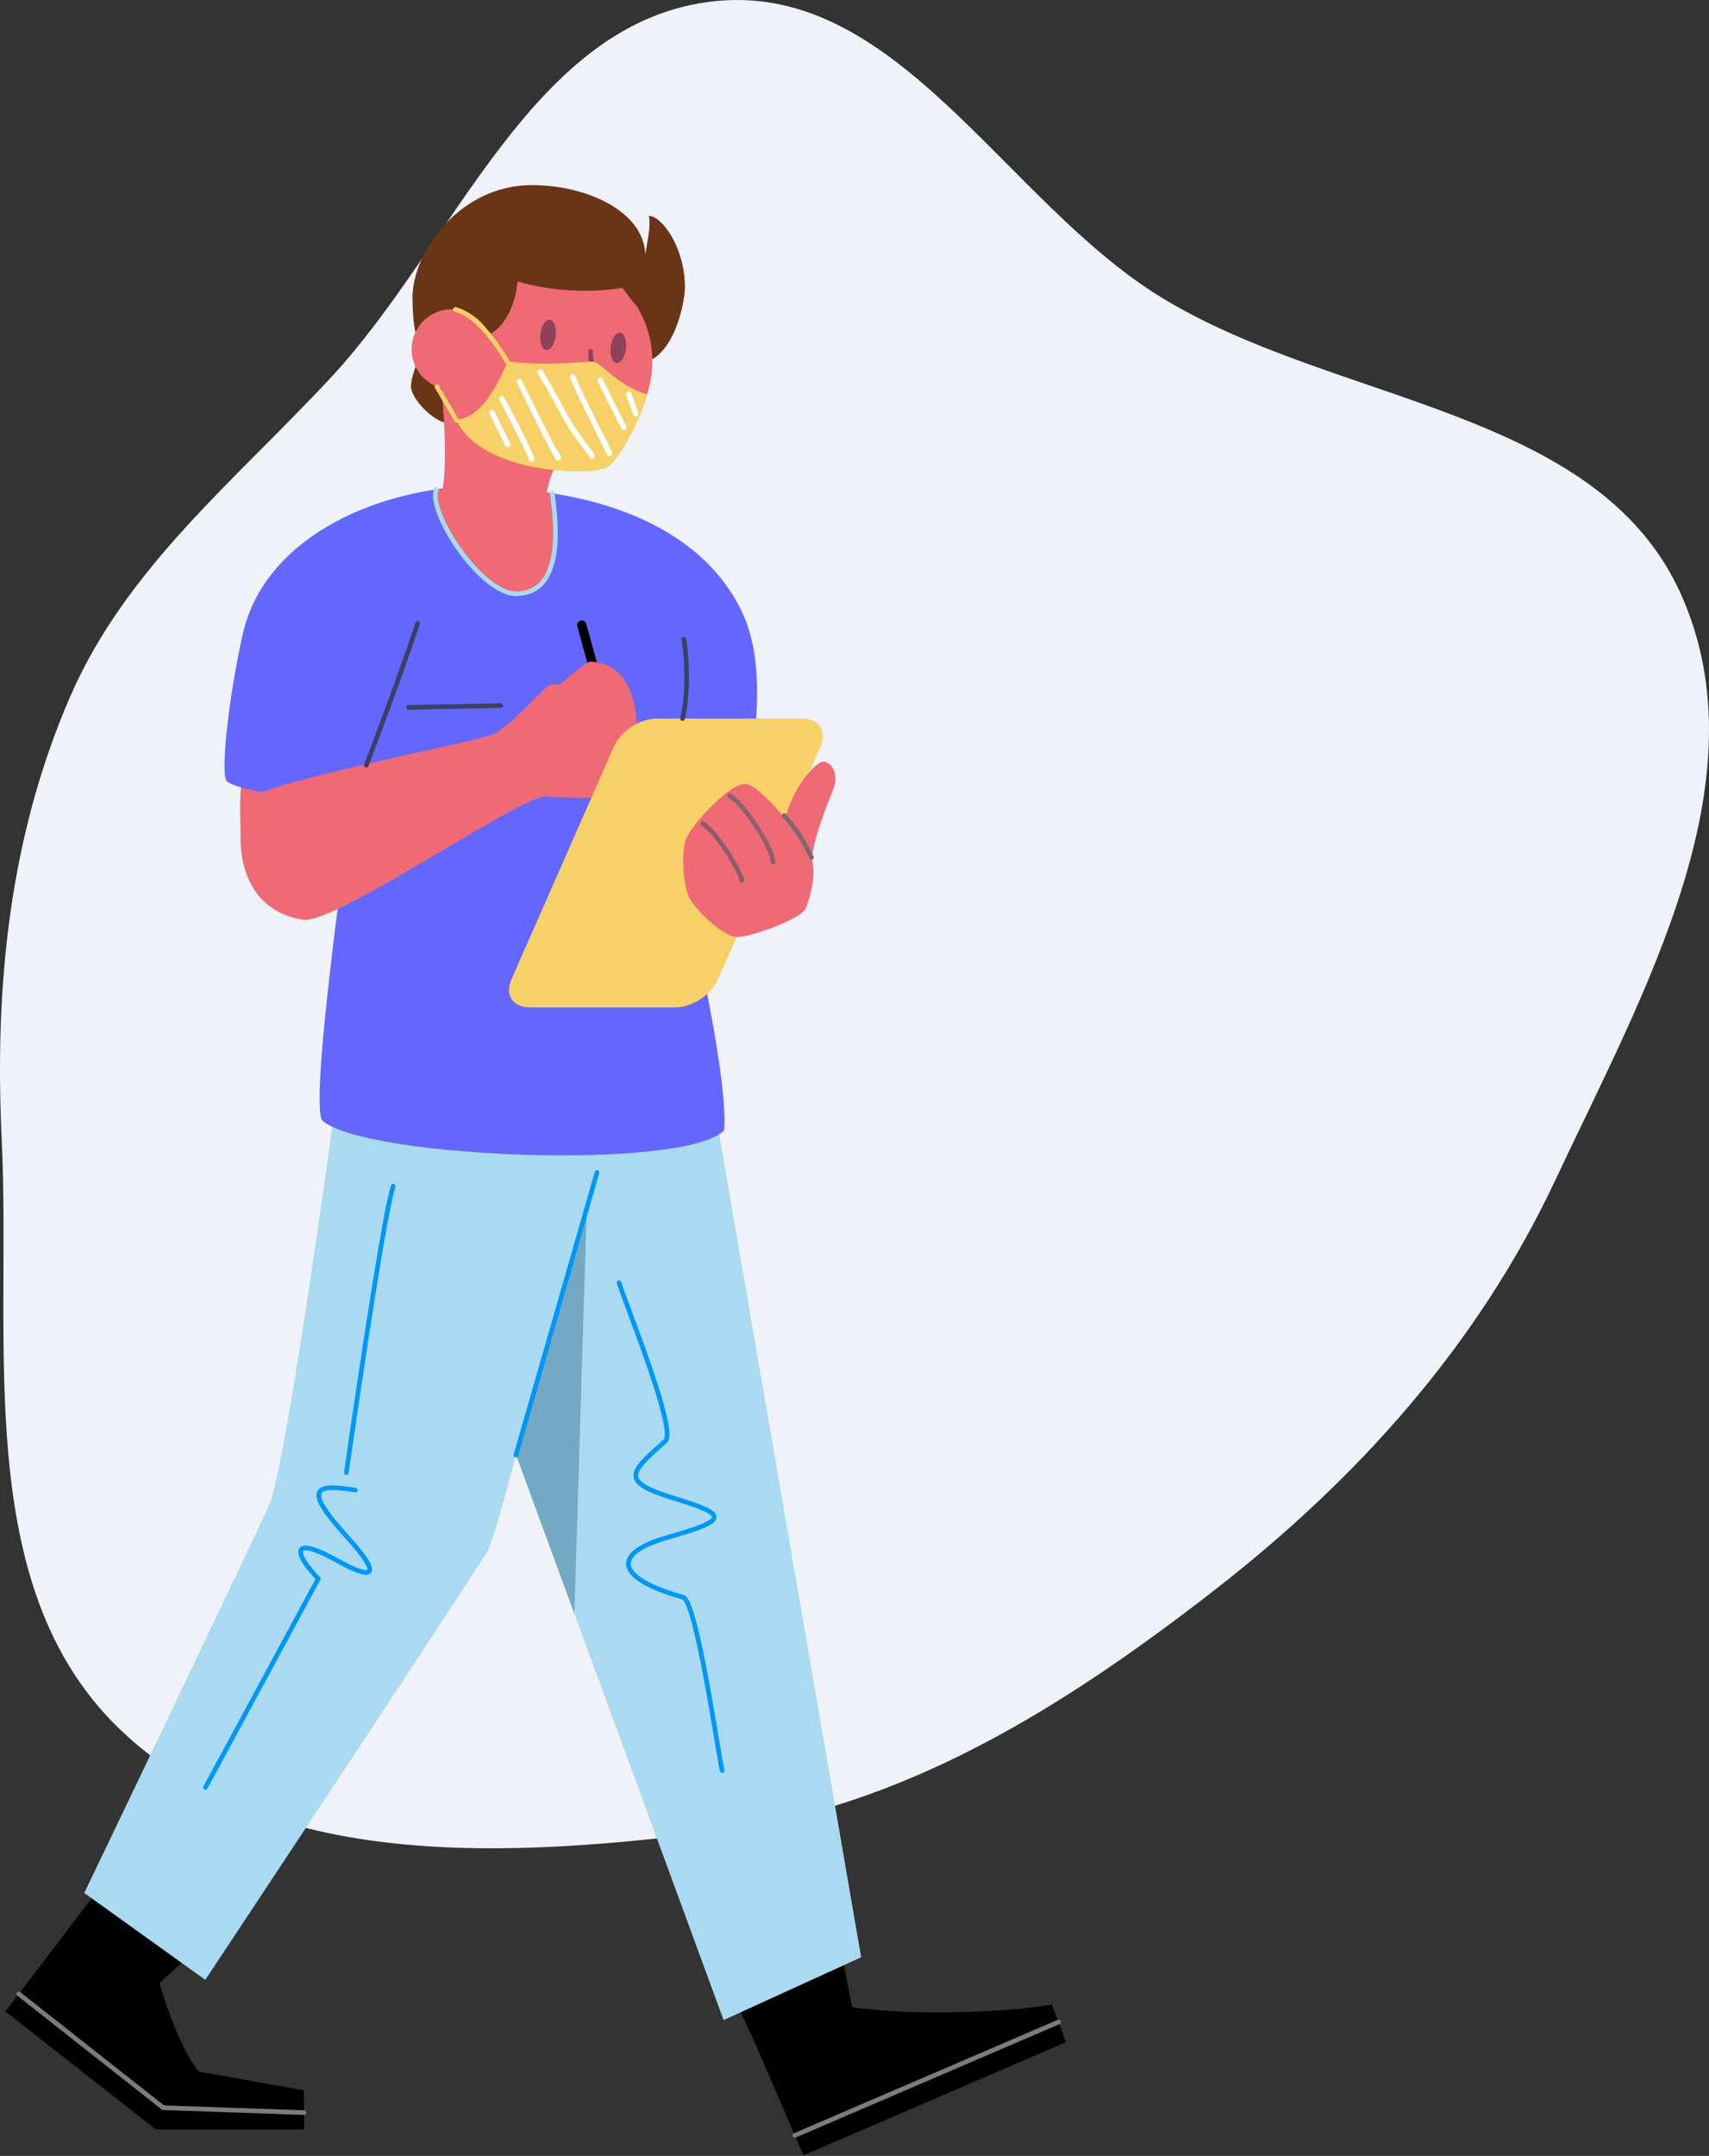 <svg width="628" height="792" viewBox="0 0 628 792" fill="none" xmlns="http://www.w3.org/2000/svg">
<rect x="0" y="0" width="628" height="792" fill="#333333" stroke="none"/>
<g clip-path="url(#clip0)">
<path fill-rule="evenodd" clip-rule="evenodd" d="M263.299 0.37C330.042 -6.101 369.426 74 426.511 109.109C490.603 148.529 587.01 149.765 617.726 218.356C648.426 286.913 603.563 365.243 571.665 433.252C543.174 493.994 499.111 543.111 446.08 584.311C391.303 626.867 332.175 664.159 263.299 672.821C187.738 682.323 98.326 687.844 43.674 634.916C-10.558 582.396 4.211 493.765 0.625 418.438C-2.042 362.418 3.378 307.71 25.646 256.218C46.216 208.651 86.319 176.665 121.612 138.67C167.651 89.107 195.892 6.905 263.299 0.37Z" fill="#EFF2F8"/>
<g clip-path="url(#clip1)">
<path fill-rule="evenodd" clip-rule="evenodd" d="M308.71 714.98L314.47 744.3L281.57 759.66L267.74 729.32L308.71 714.98Z" fill="black"/>
<path fill-rule="evenodd" clip-rule="evenodd" d="M295.28 791.8L278.32 752.54C278.32 752.54 297.54 743.73 313.1 737.34C337.45 740.97 374.29 738.87 386.49 736.35C389.78 744.6 391.63 750.23 391.63 750.23L295.28 791.8Z" fill="black"/>
<path fill-rule="evenodd" clip-rule="evenodd" d="M69.79 718.19L55.6 731.29L25.01 708.79L35.83 694.51L69.79 718.19Z" fill="black"/>
<path fill-rule="evenodd" clip-rule="evenodd" d="M27.73 705.19L2 738.92L57.21 782.25H111.77L111.66 767.93C111.66 767.93 72.98 760.96 73.09 761.04C65.07 751.51 58.59 728.52 58.59 728.52L27.73 705.19Z" fill="black"/>
<path fill-rule="evenodd" clip-rule="evenodd" d="M123.18 406.14C123.18 406.14 105.25 538.62 98.88 552.89C92.52 567.16 30.96 695.41 30.96 695.41L75.44 727.32C75.44 727.32 174.49 577.96 178.99 570.01C181.89 564.89 189.61 534.4 189.61 534.4L265.9 742.1L316.45 719.03L263.37 411.51L123.18 406.14Z" fill="#AADAF1"/>
<path fill-rule="evenodd" clip-rule="evenodd" d="M176.91 408.2L216.66 409.72L216.37 419.3L176.91 408.2ZM215.6 444.49L211.05 592.8L189.66 534.55L215.6 444.49Z" fill="#73A9C3"/>
<path d="M189.58 534.56L219.38 430.72" stroke="#0097F7" stroke-width="1.703" stroke-linecap="round" stroke-linejoin="round"/>
<path d="M75.51 656.63L116.97 579.94C108.88 571.75 105.48 563 124.05 573.38C137.82 581.07 140.12 578.46 128.02 565.15C111.77 547.27 114.6 544.82 130.58 547.41" stroke="#0097F7" stroke-width="1.703" stroke-linecap="round" stroke-linejoin="round"/>
<path d="M127.27 540.97C127.27 540.97 140.59 447.32 144.49 435.79" stroke="#0097F7" stroke-width="1.703" stroke-linecap="round" stroke-linejoin="round"/>
<path d="M265.37 650.44C263.9 644.15 255.94 588.14 251 586.76C227.47 580.21 223.22 571.07 245.7 564.66C267.75 558.37 267.62 556.48 247.78 550.44C227.48 544.25 231.48 540.97 244.53 529.32C248.95 525.37 228.68 476.01 227.48 471.2" stroke="#0097F7" stroke-width="1.703" stroke-linecap="round" stroke-linejoin="round"/>
<path fill-rule="evenodd" clip-rule="evenodd" d="M88.52 310.96C88.64 303.25 86.98 289.51 90.43 281.25C93.87 272.99 116.58 276.55 116.58 276.55C116.58 276.55 88.4 318.67 88.52 310.96Z" fill="#EF6A75"/>
<path fill-rule="evenodd" clip-rule="evenodd" d="M182.16 178.15C130.54 178.15 88.42 204.3 88.01 243.93C87.76 268.8 83.18 286.69 83.18 286.69L128.95 298.07C128.95 298.07 113.05 407.24 118.63 411.83C135.23 425.51 251.69 430.09 266.14 415.21C267.41 396.79 256.21 347.71 256.21 347.71C256.21 347.71 291.75 263.93 272.49 224.42C254.23 186.97 206.25 180.24 184.98 179.51C183.82 179.46 183.16 178.15 182.16 178.15Z" fill="#6367FD"/>
<path fill-rule="evenodd" clip-rule="evenodd" d="M151.57 109.97C151.27 92.28 169.34 68 195.36 68C215.76 68 236.58 77.7 237.11 93.48C238.17 86.96 239.18 82.93 238.44 79.33C242.84 79.12 251.69 90.46 251.69 105.62C251.69 111.48 247.12 133.67 234.12 133.35C221.12 133.04 171.5 150.83 171.5 150.83C171.5 150.83 168.25 155.6 163.84 155.24C159.43 154.88 151.12 146.64 151.04 142.08C150.97 137.52 155.09 129.36 155.02 126.83C154.95 124.3 151.88 127.66 151.57 109.97Z" fill="#6A3416"/>
<path d="M213.79 229.64L222.97 263.02" stroke="black" stroke-width="3.406" stroke-linecap="round" stroke-linejoin="round"/>
<path fill-rule="evenodd" clip-rule="evenodd" d="M239.71 132.71C239.71 111.34 222.39 94.02 201.02 94.02C179.65 94.02 162.33 111.34 162.33 132.71C162.33 154.08 179.65 171.4 201.02 171.4C222.39 171.4 239.71 154.08 239.71 132.71Z" fill="#EF6A75"/>
<path fill-rule="evenodd" clip-rule="evenodd" d="M241.57 118.01C241.57 118.01 236.38 116.96 228.72 105.69C219.18 107.49 203.49 107.4 190.1 103.37C189.93 111.43 184.01 124.64 175.86 123.18C167.71 121.72 164.37 102.08 164.37 102.08L183.58 82.01L212.66 82.18L233.08 96.6L241.57 118.01Z" fill="#6A3416"/>
<path fill-rule="evenodd" clip-rule="evenodd" d="M230.02 128.11C230.38 125.03 229.41 122.38 227.86 122.2C226.31 122.02 224.76 124.37 224.4 127.45C224.04 130.53 225.01 133.18 226.56 133.36C228.11 133.54 229.66 131.19 230.02 128.11Z" fill="#90415B"/>
<path fill-rule="evenodd" clip-rule="evenodd" d="M161.95 140.76C162.92 146.92 164.97 176.16 161.78 182.38C168.85 189.51 189.59 192.57 200.44 189.48C199.6 181.04 203.09 172.79 204.96 169.42C206.82 166.04 160.98 134.6 161.95 140.76Z" fill="#EF6A75"/>
<path fill-rule="evenodd" clip-rule="evenodd" d="M204.18 123.36C204.54 120.28 203.57 117.63 202.02 117.45C200.47 117.27 198.91 119.62 198.56 122.7C198.2 125.78 199.17 128.43 200.72 128.61C202.27 128.8 203.82 126.45 204.18 123.36Z" fill="#90415B"/>
<path d="M217.06 129.14C216.75 132.79 219.67 146.54 220.29 148.68C220.91 150.82 217.58 151.6 217.58 151.6" stroke="#90415B" stroke-width="1.703" stroke-linecap="round" stroke-linejoin="round"/>
<path fill-rule="evenodd" clip-rule="evenodd" d="M237.77 144.84C237.57 148.71 228.43 168.67 223.05 171.74C217.67 174.81 177.04 174.42 167.71 154.31C175.37 153.12 180.56 146.62 186.62 132.71C200.16 134.68 215.51 132.71 217.98 132.85C220.69 133 227.21 141.96 237.77 144.84Z" fill="#F7D167"/>
<path fill-rule="evenodd" clip-rule="evenodd" d="M156.7 218.56C135.46 218.15 93.34 215.58 89.11 233.59C84.88 251.6 80.86 282.46 83.18 286.69C85.5 290.92 128.76 296.28 128.76 296.28C132.17 287.59 151.05 238.76 156.7 218.56Z" fill="#6367FD"/>
<path fill-rule="evenodd" clip-rule="evenodd" d="M111.37 337.89C123.07 339.79 192.12 291.68 200.67 292.62C209.23 293.55 231.2 292.72 231.2 292.72C231.2 292.72 243.7 244.81 217.03 243.04C215.38 242.93 205.61 251.62 205.61 251.62C205.61 251.62 202.9 250.77 201.01 252.31C197.56 255.13 186.34 267.88 180.73 269.9C171.29 273.31 94.68 287.8 91.01 293.95C87.34 300.09 83.3 333.34 111.37 337.89Z" fill="#EF6A75"/>
<path fill-rule="evenodd" clip-rule="evenodd" d="M294.83 263.99H241.29C235.11 263.99 228.09 268.57 225.6 274.23L187.91 359.84C185.42 365.49 188.41 370.08 194.59 370.08H248.13C254.31 370.08 261.33 365.5 263.82 359.84L301.51 274.23C303.99 268.57 301 263.99 294.83 263.99Z" fill="#F7D167"/>
<path fill-rule="evenodd" clip-rule="evenodd" d="M296.14 333.56C298.68 326.97 300.51 317.89 296.92 312.06C293.34 306.24 279.57 288.33 273.86 287.99C268.15 287.65 253.48 303.55 251.92 308.7C250.35 313.85 250.91 325.04 253.38 329.86C255.84 334.67 265.72 344.04 270.69 344.23C275.65 344.42 294.59 337.58 296.14 333.56Z" fill="#EF6A75"/>
<path fill-rule="evenodd" clip-rule="evenodd" d="M297.55 320.41C298.25 309.79 302.87 298.28 306.02 290.49C308.12 285.3 306.57 280.85 303.03 279.84C299.49 278.83 288.47 293.35 288.15 304.58C287.83 315.8 296.85 331.03 297.55 320.41Z" fill="#EF6A75"/>
<path d="M298.21 315C295.71 309.28 291.36 302.97 288.14 299.59" stroke="#81666F" stroke-width="1.703" stroke-linecap="round" stroke-linejoin="round"/>
<path d="M284.01 316.72C284.01 311.01 272.37 294.36 268.05 292.31" stroke="#905F6F" stroke-width="1.703" stroke-linecap="round" stroke-linejoin="round"/>
<path d="M272.58 323.44C272.45 320.67 263.39 305.58 258.2 302.58" stroke="#8B5D6C" stroke-width="1.703" stroke-linecap="round" stroke-linejoin="round"/>
<path d="M251.3 234.86C252.25 240.72 253.24 253.25 250.82 263.97" stroke="#3B4161" stroke-width="1.703" stroke-linecap="round" stroke-linejoin="round"/>
<path d="M183.94 259.2L150.18 259.88" stroke="#3B4161" stroke-width="1.703" stroke-linecap="round" stroke-linejoin="round"/>
<path fill-rule="evenodd" clip-rule="evenodd" d="M202.95 181.22C203.44 186.16 209.3 218.11 189.58 218.11C176.89 218.11 157.19 188.58 160.31 179.79" fill="#EF6A75"/>
<path d="M202.95 181.22C203.44 186.16 209.3 218.11 189.58 218.11C176.89 218.11 157.19 188.58 160.31 179.79" stroke="#AADAF1" stroke-width="1.703" stroke-linecap="round" stroke-linejoin="round"/>
<path fill-rule="evenodd" clip-rule="evenodd" d="M180.74 128.35C180.74 120.21 174.14 113.61 166 113.61C157.86 113.61 151.26 120.21 151.26 128.35C151.26 136.49 157.86 143.09 166 143.09C174.14 143.08 180.74 136.48 180.74 128.35Z" fill="#EF6A75"/>
<path d="M186.47 133.03C186.47 133.03 177.15 115.96 167.29 113.67" stroke="#F7D167" stroke-width="1.703" stroke-linecap="round" stroke-linejoin="round"/>
<path d="M167.77 154.43L160.55 142.04" stroke="#F7D167" stroke-width="1.703" stroke-linecap="round" stroke-linejoin="round"/>
<path d="M134.6 281.12C140.25 266.31 148.36 244.57 153.48 228.99" stroke="#3B4161" stroke-width="1.703" stroke-linecap="round" stroke-linejoin="round"/>
<path d="M292.11 784.45L388.98 742.81" stroke="#7C7C7C" stroke-width="1.703" stroke-linecap="round" stroke-linejoin="round"/>
<path d="M111.72 776.09L59.97 774.29L6.91 732.49" stroke="#7C7C7C" stroke-width="1.703" stroke-linecap="round" stroke-linejoin="round"/>
<path d="M180.828 151.591C182.706 155.54 184.687 159.44 186.634 163.355" stroke="white" stroke-width="2" stroke-linecap="round" stroke-linejoin="round"/>
<path d="M184.453 146.522C187.76 152.88 191.164 159.204 194.166 165.715C194.579 166.609 195.034 167.649 195.388 168.608" stroke="white" stroke-width="2" stroke-linecap="round" stroke-linejoin="round"/>
<path d="M190.873 140.195C194.113 146.813 197.328 153.445 200.688 160.003C201.412 161.415 202.14 162.825 202.893 164.222C208.38 174.399 201.541 161.653 205.125 167.962" stroke="white" stroke-width="2" stroke-linecap="round" stroke-linejoin="round"/>
<path d="M198.552 136.693C199.383 138.401 200.482 139.977 201.439 141.615C203.784 145.626 205.853 149.789 208.163 153.819C209.989 157.007 212.004 160.016 214.248 162.922C214.862 163.716 215.818 164.894 216.425 165.734C218.606 168.749 215.829 164.97 217.535 167.502" stroke="white" stroke-width="2" stroke-linecap="round" stroke-linejoin="round"/>
<path d="M210.439 138.506C212.083 142.5 214.03 146.381 215.917 150.262C216.964 152.415 218.017 154.567 219.084 156.71C231.58 181.8 215.392 149.285 222.542 163.355" stroke="white" stroke-width="2" stroke-linecap="round" stroke-linejoin="round"/>
<path d="M220.575 139.611C223.419 145.438 226.149 151.296 229.299 156.966" stroke="white" stroke-width="2" stroke-linecap="round" stroke-linejoin="round"/>
<path d="M230.958 144.833C231.99 147.174 232.777 149.622 233.661 152.021" stroke="white" stroke-width="2" stroke-linecap="round" stroke-linejoin="round"/>
</g>
</g>
<defs>
<clipPath id="clip0">
<rect width="628" height="791.8" fill="white"/>
</clipPath>
<clipPath id="clip1">
<rect width="389.63" height="723.8" transform="matrix(-1 0 0 1 391.63 68)" fill="white"/>
</clipPath>
</defs>
</svg>
